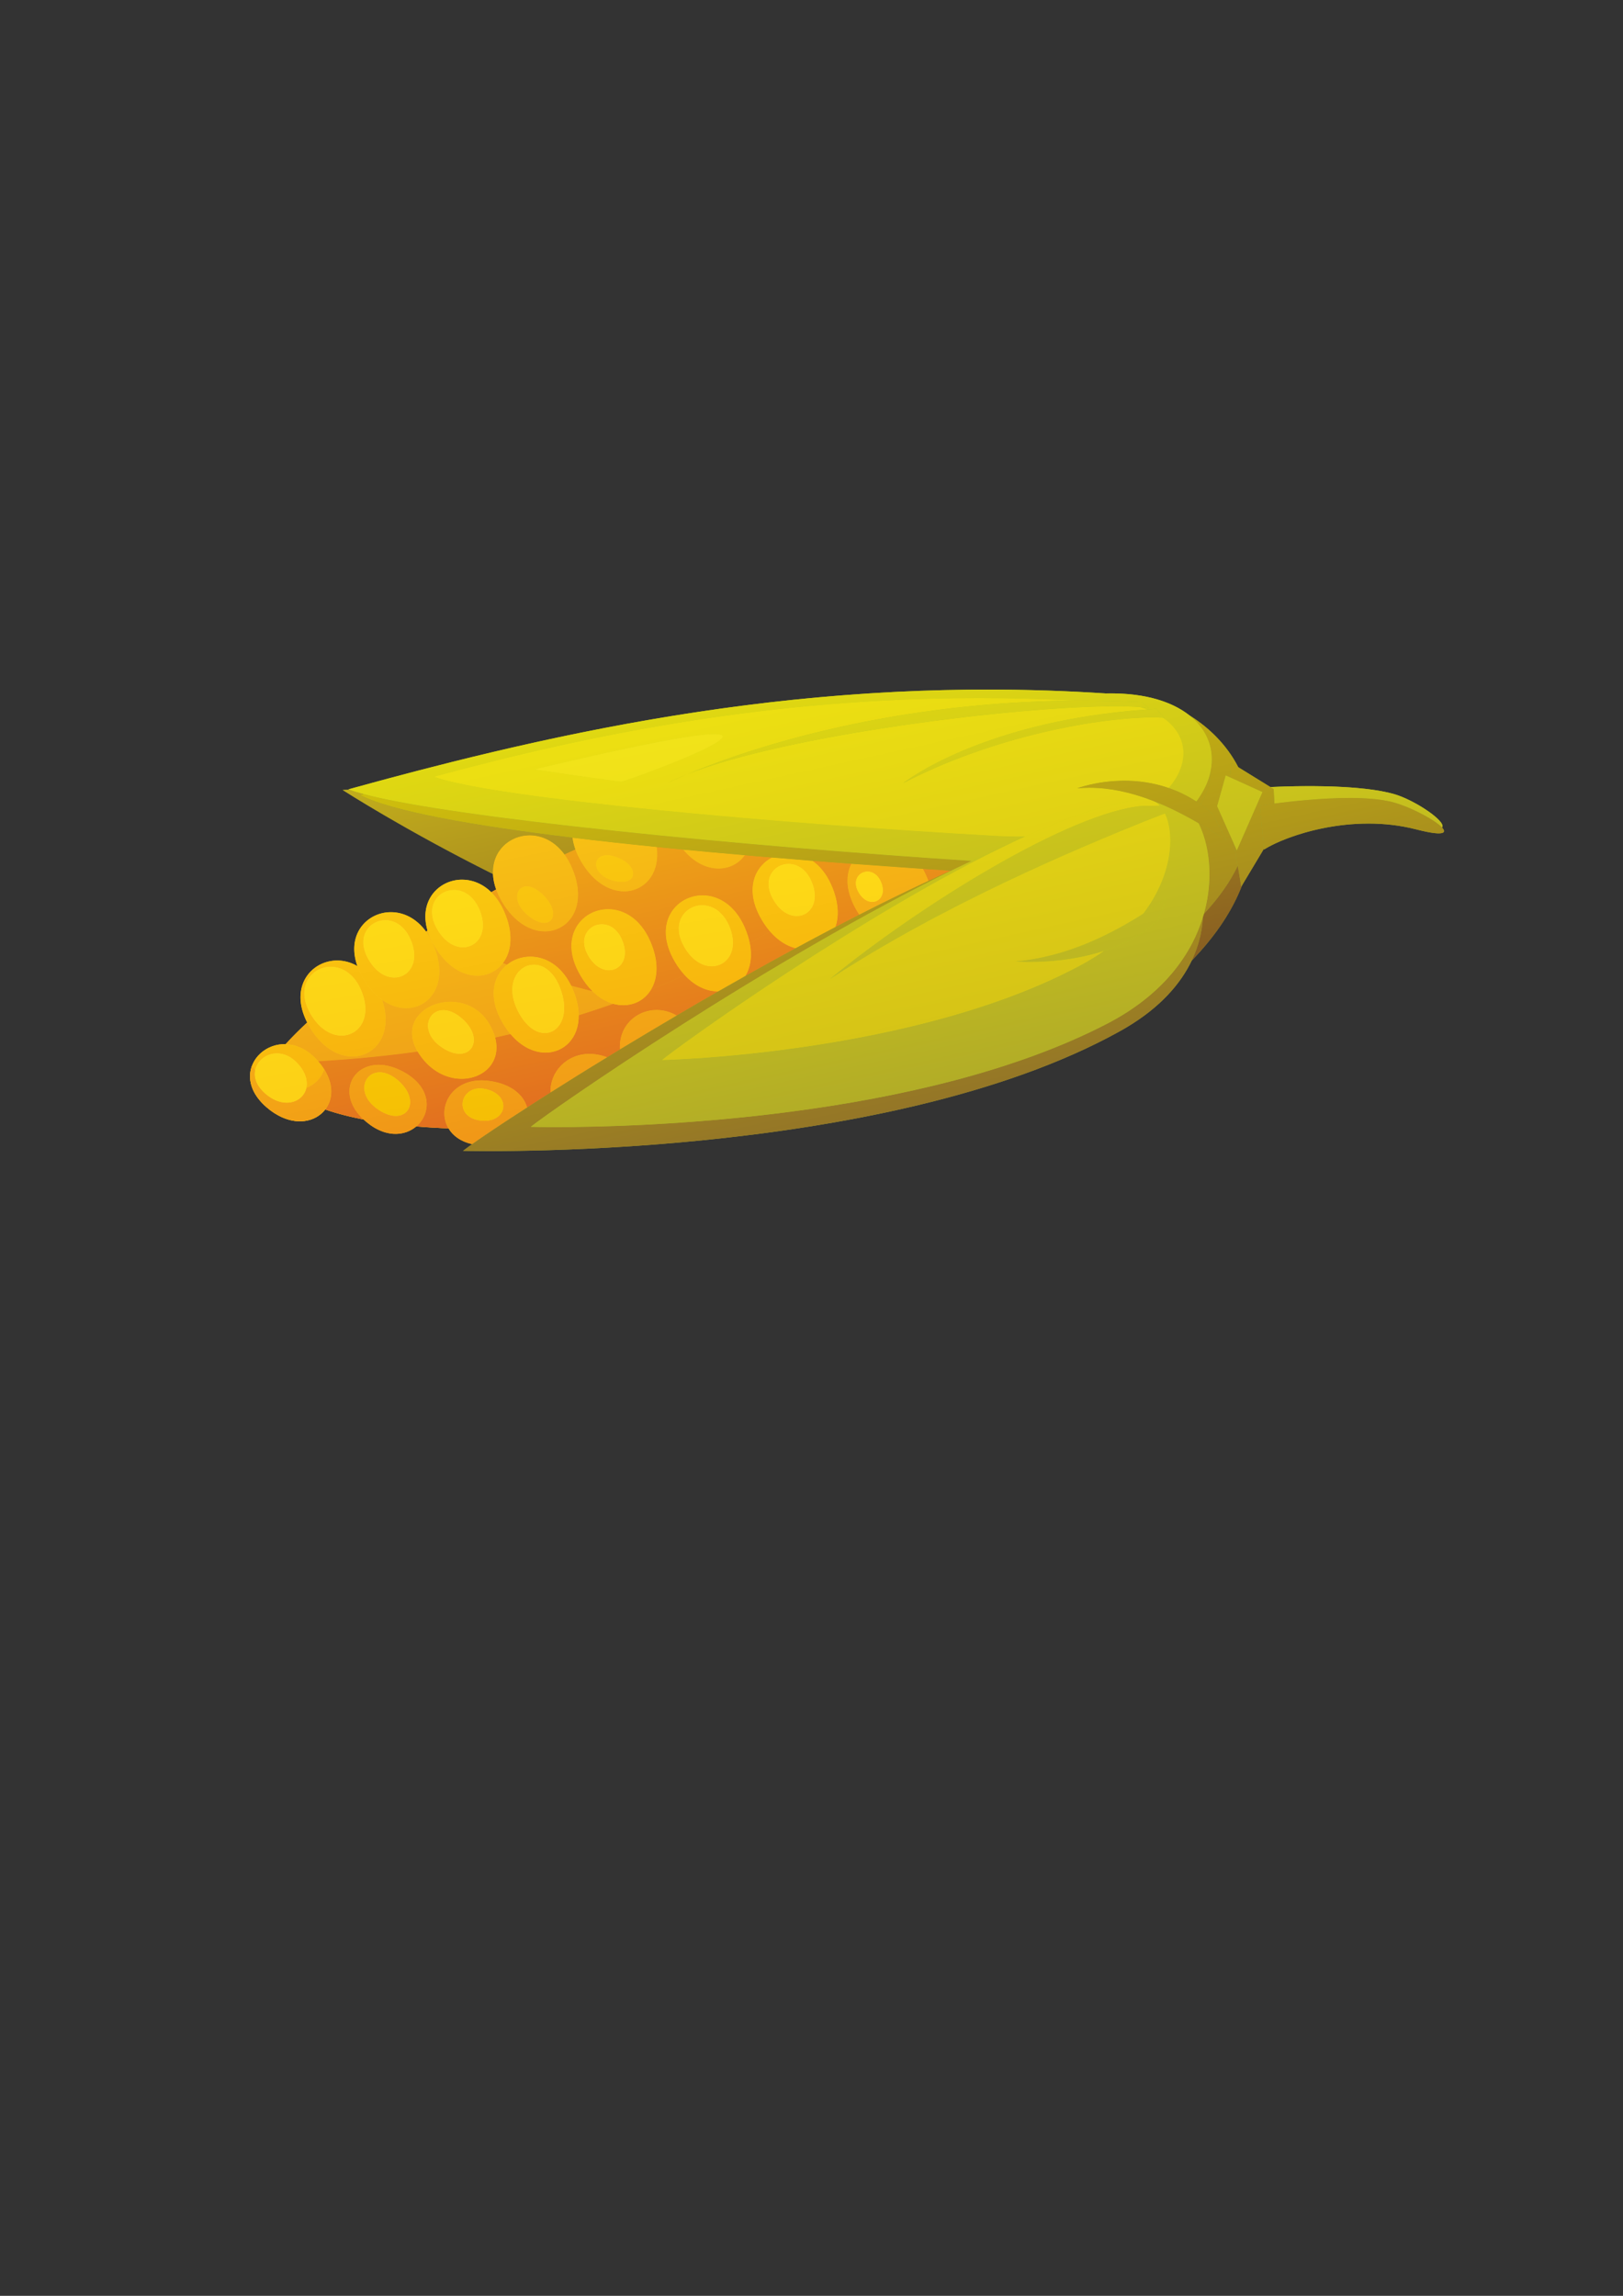 <svg xmlns="http://www.w3.org/2000/svg" width="210mm" height="297mm" shape-rendering="geometricPrecision" text-rendering="geometricPrecision" image-rendering="optimizeQuality" fill-rule="evenodd" clip-rule="evenodd" viewBox="0 0 21000 29700"><rect x="0" y="0" width="21000" height="29700" fill="#333333" stroke="none"/><defs><linearGradient id="a" gradientUnits="userSpaceOnUse" x1="10060.6" y1="8288.74" x2="11553.2" y2="15044.5"><stop offset="0" stop-color="#FFFDF1"/><stop offset="1" stop-color="#FDFAEB"/></linearGradient><linearGradient id="b" gradientUnits="userSpaceOnUse" x1="10060.6" y1="8288.77" x2="11553.2" y2="15044.5"><stop offset="0" stop-color="#CAB91B"/><stop offset="1" stop-color="#723F23"/></linearGradient><linearGradient id="c" gradientUnits="userSpaceOnUse" x1="10060.6" y1="8288.74" x2="11553.2" y2="15044.5"><stop offset="0" stop-color="#FAD414"/><stop offset="1" stop-color="#EB861A"/></linearGradient><linearGradient id="d" gradientUnits="userSpaceOnUse" x1="10060.6" y1="8288.77" x2="11553.2" y2="15044.5"><stop offset="0" stop-color="#F6C610"/><stop offset="1" stop-color="#DC5424"/></linearGradient><linearGradient id="e" gradientUnits="userSpaceOnUse" x1="10060.6" y1="8288.74" x2="11553.2" y2="15044.5"><stop offset="0" stop-color="#F6C610"/><stop offset="1" stop-color="#DC5424"/></linearGradient><linearGradient id="f" gradientUnits="userSpaceOnUse" x1="9815.46" y1="8288.71" x2="11254.3" y2="15044.5"><stop offset="0" stop-color="#FCDE10"/><stop offset="1" stop-color="#F59F0D"/></linearGradient><linearGradient id="g" gradientUnits="userSpaceOnUse" x1="9835.2" y1="8288.81" x2="11278.4" y2="15044.5"><stop offset="0" stop-color="#FAD613"/><stop offset="1" stop-color="#EF8918"/></linearGradient><linearGradient id="h" gradientUnits="userSpaceOnUse" x1="9141.68" y1="8288.77" x2="10352.5" y2="15044.5"><stop offset="0" stop-color="#FAD613"/><stop offset="1" stop-color="#EF8918"/></linearGradient><linearGradient id="i" gradientUnits="userSpaceOnUse" x1="9794.89" y1="8288.77" x2="11165.1" y2="15044.5"><stop offset="0" stop-color="#FAD613"/><stop offset="1" stop-color="#EF8918"/></linearGradient><linearGradient id="j" gradientUnits="userSpaceOnUse" x1="9878.86" y1="8288.74" x2="11267.3" y2="15044.5"><stop offset="0" stop-color="#FCDE10"/><stop offset="1" stop-color="#F59F0D"/></linearGradient><linearGradient id="k" gradientUnits="userSpaceOnUse" x1="9636.16" y1="8288.74" x2="10952.4" y2="15044.5"><stop offset="0" stop-color="#FAD613"/><stop offset="1" stop-color="#EF8918"/></linearGradient><linearGradient id="l" gradientUnits="userSpaceOnUse" x1="9965.34" y1="8288.77" x2="11404.3" y2="15044.4"><stop offset="0" stop-color="#FAD613"/><stop offset="1" stop-color="#EF8918"/></linearGradient><linearGradient id="m" gradientUnits="userSpaceOnUse" x1="9786.6" y1="8288.77" x2="11044.5" y2="15044.5"><stop offset="0" stop-color="#FCDE10"/><stop offset="1" stop-color="#F59F0D"/></linearGradient><linearGradient id="n" gradientUnits="userSpaceOnUse" x1="10030.7" y1="8288.74" x2="11489.2" y2="15044.5"><stop offset="0" stop-color="#FAD613"/><stop offset="1" stop-color="#EF8918"/></linearGradient><linearGradient id="o" gradientUnits="userSpaceOnUse" x1="10026.9" y1="8288.84" x2="11496.7" y2="15044.4"><stop offset="0" stop-color="#FAD613"/><stop offset="1" stop-color="#EF8918"/></linearGradient><linearGradient id="p" gradientUnits="userSpaceOnUse" x1="9992.79" y1="8288.74" x2="11263.9" y2="15044.5"><stop offset="0" stop-color="#FCDE10"/><stop offset="1" stop-color="#F59F0D"/></linearGradient><linearGradient id="q" gradientUnits="userSpaceOnUse" x1="10060.6" y1="8288.74" x2="11553.2" y2="15044.5"><stop offset="0" stop-color="#FAD613"/><stop offset="1" stop-color="#EF8918"/></linearGradient><linearGradient id="r" gradientUnits="userSpaceOnUse" x1="10125.3" y1="8288.77" x2="11470.9" y2="15044.5"><stop offset="0" stop-color="#FCDE10"/><stop offset="1" stop-color="#F59F0D"/></linearGradient><linearGradient id="s" gradientUnits="userSpaceOnUse" x1="10066.6" y1="8288.77" x2="11554.6" y2="15044.5"><stop offset="0" stop-color="#FAD613"/><stop offset="1" stop-color="#EF8918"/></linearGradient><linearGradient id="t" gradientUnits="userSpaceOnUse" x1="9415.74" y1="8288.77" x2="10666.6" y2="15044.5"><stop offset="0" stop-color="#FCDE10"/><stop offset="1" stop-color="#F59F0D"/></linearGradient><linearGradient id="u" gradientUnits="userSpaceOnUse" x1="10060.6" y1="8288.77" x2="11553.2" y2="15044.5"><stop offset="0" stop-color="#FFFDF1"/><stop offset="1" stop-color="#FDFAEB"/></linearGradient><linearGradient id="v" gradientUnits="userSpaceOnUse" x1="10220.8" y1="8288.77" x2="11675.9" y2="15044.4"><stop offset="0" stop-color="#E5DD0F"/><stop offset="1" stop-color="#ABA62A"/></linearGradient><linearGradient id="w" gradientUnits="userSpaceOnUse" x1="10060.7" y1="8288.77" x2="11553.2" y2="15044.5"><stop offset="0" stop-color="#CAB91B"/><stop offset="1" stop-color="#723F23"/></linearGradient><linearGradient id="x" gradientUnits="userSpaceOnUse" x1="10060.6" y1="8288.77" x2="11553.2" y2="15044.5"><stop offset="0" stop-color="#D8C908"/><stop offset="1" stop-color="#8D6D2A"/></linearGradient><linearGradient id="y" gradientUnits="userSpaceOnUse" x1="10060.6" y1="8288.77" x2="11553.2" y2="15044.4"><stop offset="0" stop-color="#FFFDF1"/><stop offset="1" stop-color="#FDFAEB"/></linearGradient><linearGradient id="z" gradientUnits="userSpaceOnUse" x1="9037.6" y1="8288.74" x2="10253.2" y2="15044.5"><stop offset="0" stop-color="#FCDE10"/><stop offset="1" stop-color="#F59F0D"/></linearGradient><linearGradient id="A" gradientUnits="userSpaceOnUse" x1="8820.42" y1="8288.71" x2="9987.15" y2="15044.5"><stop offset="0" stop-color="#FDE916"/><stop offset="1" stop-color="#FCC416"/></linearGradient><linearGradient id="B" gradientUnits="userSpaceOnUse" x1="9161.35" y1="8288.77" x2="10385.1" y2="15044.5"><stop offset="0" stop-color="#FCDE10"/><stop offset="1" stop-color="#F59F0D"/></linearGradient><linearGradient id="C" gradientUnits="userSpaceOnUse" x1="9650.36" y1="8288.74" x2="10982.8" y2="15044.5"><stop offset="0" stop-color="#FCDE10"/><stop offset="1" stop-color="#F59F0D"/></linearGradient><linearGradient id="D" gradientUnits="userSpaceOnUse" x1="10060.6" y1="8288.74" x2="11553.2" y2="15044.5"><stop offset="0" stop-color="#D8C908"/><stop offset="1" stop-color="#8D6D2A"/></linearGradient><linearGradient id="E" gradientUnits="userSpaceOnUse" x1="10041" y1="8288.77" x2="11528.3" y2="15044.5"><stop offset="0" stop-color="#E5DD0F"/><stop offset="1" stop-color="#ABA62A"/></linearGradient><linearGradient id="F" gradientUnits="userSpaceOnUse" x1="10035.6" y1="8288.74" x2="11519.8" y2="15044.5"><stop offset="0" stop-color="#F0E411"/><stop offset="1" stop-color="#CEBA18"/></linearGradient><linearGradient id="G" gradientUnits="userSpaceOnUse" x1="10060.6" y1="8288.74" x2="11553.2" y2="15044.5"><stop offset="0" stop-color="#D8C908"/><stop offset="1" stop-color="#8D6D2A"/></linearGradient><linearGradient id="H" gradientUnits="userSpaceOnUse" x1="10060.6" y1="8288.74" x2="11553.2" y2="15044.5"><stop offset="0" stop-color="#D8C908"/><stop offset="1" stop-color="#8D6D2A"/></linearGradient><linearGradient id="I" gradientUnits="userSpaceOnUse" x1="10101.6" y1="8288.74" x2="11584.4" y2="15044.5"><stop offset="0" stop-color="#D8C908"/><stop offset="1" stop-color="#8D6D2A"/></linearGradient><linearGradient id="J" gradientUnits="userSpaceOnUse" x1="9805.64" y1="8288.71" x2="11239" y2="15044.5"><stop offset="0" stop-color="#FDE916"/><stop offset="1" stop-color="#FCC416"/></linearGradient><linearGradient id="K" gradientUnits="userSpaceOnUse" x1="8971.16" y1="8288.77" x2="10137.9" y2="15044.4"><stop offset="0" stop-color="#FDE916"/><stop offset="1" stop-color="#FCC416"/></linearGradient><linearGradient id="L" gradientUnits="userSpaceOnUse" x1="9165.13" y1="8288.74" x2="10331.9" y2="15044.5"><stop offset="0" stop-color="#FDE916"/><stop offset="1" stop-color="#FCC416"/></linearGradient><linearGradient id="M" gradientUnits="userSpaceOnUse" x1="9399.41" y1="8288.71" x2="10575.2" y2="15044.5"><stop offset="0" stop-color="#FCDE10"/><stop offset="1" stop-color="#F59F0D"/></linearGradient><linearGradient id="N" gradientUnits="userSpaceOnUse" x1="9625.07" y1="8288.74" x2="10810.1" y2="15044.5"><stop offset="0" stop-color="#FCDE10"/><stop offset="1" stop-color="#F59F0D"/></linearGradient><linearGradient id="O" gradientUnits="userSpaceOnUse" x1="9578.94" y1="8288.74" x2="10745.8" y2="15044.5"><stop offset="0" stop-color="#FDE916"/><stop offset="1" stop-color="#FCC416"/></linearGradient><linearGradient id="P" gradientUnits="userSpaceOnUse" x1="9867.37" y1="8288.74" x2="11034.2" y2="15044.5"><stop offset="0" stop-color="#FDE916"/><stop offset="1" stop-color="#FCC416"/></linearGradient><linearGradient id="Q" gradientUnits="userSpaceOnUse" x1="10108.4" y1="8288.77" x2="11275.3" y2="15044.5"><stop offset="0" stop-color="#FDE916"/><stop offset="1" stop-color="#FCC416"/></linearGradient><linearGradient id="R" gradientUnits="userSpaceOnUse" x1="10324.5" y1="8288.77" x2="11491.3" y2="15044.5"><stop offset="0" stop-color="#FDE916"/><stop offset="1" stop-color="#FCC416"/></linearGradient><linearGradient id="S" gradientUnits="userSpaceOnUse" x1="8993.48" y1="8288.74" x2="10067.8" y2="15044.5"><stop offset="0" stop-color="#FBE309"/><stop offset="1" stop-color="#F4B704"/></linearGradient><linearGradient id="T" gradientUnits="userSpaceOnUse" x1="9394.2" y1="8288.74" x2="10561.4" y2="15044.5"><stop offset="0" stop-color="#FDE916"/><stop offset="1" stop-color="#FCC416"/></linearGradient><linearGradient id="U" gradientUnits="userSpaceOnUse" x1="9003.43" y1="8288.77" x2="10120.5" y2="15044.5"><stop offset="0" stop-color="#FDE916"/><stop offset="1" stop-color="#FCC416"/></linearGradient><linearGradient id="V" gradientUnits="userSpaceOnUse" x1="8796.44" y1="8288.74" x2="9913.6" y2="15044.5"><stop offset="0" stop-color="#FBE309"/><stop offset="1" stop-color="#F4B704"/></linearGradient><linearGradient id="W" gradientUnits="userSpaceOnUse" x1="10040.1" y1="8288.77" x2="11523.1" y2="15044.5"><stop offset="0" stop-color="#E5DD0F"/><stop offset="1" stop-color="#ABA62A"/></linearGradient><linearGradient id="X" gradientUnits="userSpaceOnUse" x1="10046.8" y1="8288.74" x2="11525.6" y2="15044.5"><stop offset="0" stop-color="#F0E411"/><stop offset="1" stop-color="#CEBA18"/></linearGradient><linearGradient id="Y" gradientUnits="userSpaceOnUse" x1="10060.6" y1="8288.74" x2="11553.2" y2="15044.5"><stop offset="0" stop-color="#E5DD0F"/><stop offset="1" stop-color="#ABA62A"/></linearGradient><linearGradient id="Z" gradientUnits="userSpaceOnUse" x1="10060.6" y1="8288.77" x2="11553.2" y2="15044.5"><stop offset="0" stop-color="#E5DD0F"/><stop offset="1" stop-color="#ABA62A"/></linearGradient><linearGradient id="aa" gradientUnits="userSpaceOnUse" x1="10060.6" y1="8288.77" x2="11553.2" y2="15044.5"><stop offset="0" stop-color="#E5DD0F"/><stop offset="1" stop-color="#ABA62A"/></linearGradient><linearGradient id="ab" gradientUnits="userSpaceOnUse" x1="10060.6" y1="8288.77" x2="11553.2" y2="15044.4"><stop offset="0" stop-color="#E5DD0F"/><stop offset="1" stop-color="#ABA62A"/></linearGradient><linearGradient id="ac" gradientUnits="userSpaceOnUse" x1="10060.6" y1="8288.74" x2="11553.2" y2="15044.5"><stop offset="0" stop-color="#E5DD0F"/><stop offset="1" stop-color="#ABA62A"/></linearGradient><linearGradient id="ad" gradientUnits="userSpaceOnUse" x1="10060.6" y1="8288.74" x2="11553.2" y2="15044.5"><stop offset="0" stop-color="#D8C908"/><stop offset="1" stop-color="#8D6D2A"/></linearGradient><linearGradient id="ae" gradientUnits="userSpaceOnUse" x1="9582.79" y1="8288.74" x2="10848.8" y2="15044.5"><stop offset="0" stop-color="#F4E61E"/><stop offset="1" stop-color="#E3D202"/></linearGradient></defs><path fill="#B8C61D" fill-rule="nonzero" d="M16376 10876c304-167 1095-484 1906-225 811 258 142-272-254-381-557-153-1649-85-1649-85l-3 691z"/><path fill="#838531" fill-rule="nonzero" d="M4434 10220c602-43 7079 49 8609 915 481 273 491 1926-1412 1820-3243-179-7197-2735-7197-2735zM14628 9019c966-14 2679 1744 549 3641l-549-3641z"/><path fill="#9AA32E" fill-rule="nonzero" d="M14628 9019c965-25 2653 1507 502 3210l-502-3210z"/><path fill="#F3B71D" fill-rule="nonzero" d="M3494 13828c-133-279 4044-4130 9400-4054 0 0 1839 2719 990 3462-848 744-9571 2319-10390 592z"/><path fill="#E69B1C" fill-rule="nonzero" d="M6098 11690c1700-996 4098-1954 6796-1916 0 0 1839 2719 990 3462-848 744-9460-565-7786-1546z"/><path fill="#E69B1C" fill-rule="nonzero" d="M3494 13828c-133-279 4932 513 9400-4054 0 0 1839 2719 990 3462-848 744-9571 2319-10390 592z"/><path fill="#F9C520" fill-rule="nonzero" d="M3449 14324c-583-504 157-1153 652-613 495 541-102 1089-652 613z"/><path fill="#F3B81D" fill-rule="nonzero" d="M4194 13835c-86 271-460 393-816 85-49-42-88-85-119-129-57 156-17 354 190 533 508 440 1054 5 745-489zM5233 13873c629 357 110 1082-448 676s-145-1013 448-676z"/><path fill="#F3B81D" fill-rule="nonzero" d="M6254 14820c-748-26-618-940 89-835s618 861-89 835z"/><path fill="#F9C520" fill-rule="nonzero" d="M6502 13230c-453-776 556-1231 903-447 347 785-475 1179-903 447z"/><path fill="#F3B81D" fill-rule="nonzero" d="M6493 11662c-453-776 556-1231 903-447s-475 1178-903 447zM7518 11144c-453-776 556-1231 903-447s-475 1179-903 447z"/><path fill="#F9C520" fill-rule="nonzero" d="M7509 12617c-454-776 556-1231 902-447 347 784-475 1179-902 447z"/><path fill="#F3B81D" fill-rule="nonzero" d="M8136 13921c-454-776 556-1231 903-447s-475 1179-903 447z"/><path fill="#F3B81D" fill-rule="nonzero" d="M7510 14630c-805-399-212-1334 509-869 720 464 250 1245-509 869z"/><path fill="#F9C520" fill-rule="nonzero" d="M8730 12438c-453-776 556-1231 903-447s-475 1179-903 447z"/><path fill="#F3B81D" fill-rule="nonzero" d="M8741 10849c-453-776 556-1231 903-447 347 785-475 1179-903 447z"/><path fill="#F9C520" fill-rule="nonzero" d="M9853 11894c-453-775 556-1230 903-446s-475 1178-903 446z"/><path fill="#FDDA32" fill-rule="nonzero" d="M10035 10546c-453-775 557-1230 903-446 347 784-475 1178-903 446z"/><path fill="#F3B81D" fill-rule="nonzero" d="M11081 11773c-453-776 556-1231 903-447s-475 1179-903 447z"/><path fill="#FDDA32" fill-rule="nonzero" d="M12454 12183c-453-776 556-1231 903-447s-475 1179-903 447z"/><path fill="#FDDA32" fill-rule="nonzero" d="M11773 10729c-453-776 556-1231 903-447s-475 1179-903 447z"/><path fill="#F9C520" fill-rule="nonzero" d="M5438 13656c-436-615 581-1003 910-379s-499 960-910 379zM4003 13280c-453-775 556-1231 903-446 347 784-475 1178-903 446z"/><path fill="#FDDA32" fill-rule="nonzero" d="M4020 13119c-325-556 399-882 648-320 249 563-341 845-648 320z"/><path fill="#F9C520" fill-rule="nonzero" d="M4698 12655c-453-776 556-1231 903-447s-475 1179-903 447z"/><path fill="#F9C520" fill-rule="nonzero" d="M5619 12235c-453-776 556-1231 903-447s-476 1179-903 447z"/><path fill="#9AA32E" fill-rule="nonzero" d="M4661 10286c936 476 5112 824 8251 1016 1613 99 2515-495 2711-1089 185-562-260-1123-1331-1099-3798-251-6880 411-9631 1172z"/><path fill="#B8C61D" fill-rule="nonzero" d="M4509 10211c882 335 5280 756 8419 948 1613 99 2514-495 2711-1089 185-561-260-1123-1331-1099-3798-251-7048 480-9799 1240z"/><path fill="#D5D211" fill-rule="nonzero" d="M5613 10048c773 282 4518 612 7273 765 1412 78 2208-393 2387-865 171-449-215-897-1158-873-3333-201-6085 318-8502 973z"/><path fill="#9AA32E" fill-rule="nonzero" d="M5992 14888c498-399 6654-4361 8744-4365 646-1 1606 1792-249 2819-3062 1697-8495 1546-8495 1546zM15881 10432l52-562 547 338 27 517-446 744z"/><path fill="#9AA32E" fill-rule="nonzero" d="M16355 10990c293-185 1138-473 1963-262 824 212 57-276-344-362-565-121-1671 56-1671 56l52 568z"/><path fill="#FDDA32" fill-rule="nonzero" d="M3434 14149c-373-322 101-737 418-391 316 345-66 695-418 391zM4770 12415c-271-464 333-736 540-267s-285 704-540 267zM5658 12023c-270-463 334-735 541-267 207 469-285 705-541 267z"/><path fill="#F9C520" fill-rule="nonzero" d="M6851 11858c-309-231-124-552 155-301 280 251 136 521-155 301zM7939 11394c-332-87-281-421 34-308s280 390-34 308z"/><path fill="#FDDA32" fill-rule="nonzero" d="M7613 12366c-217-371 267-590 433-214s-228 565-433 214zM8856 12254c-287-492 355-782 575-284 219 498-304 749-575 284zM10007 11640c-246-420 303-668 491-243 187 426-260 641-491 243zM11110 11545c-143-245 178-389 287-141s-152 373-287 141z"/><path fill="#F8D126" fill-rule="nonzero" d="M6212 14495c-363-48-257-489 82-404s261 450-82 404z"/><path fill="#FDDA32" fill-rule="nonzero" d="M6703 13083c-283-555 324-868 542-308 219 561-275 832-542 308zM5724 13554c-383-252-109-672 234-394 344 278 127 632-234 394z"/><path fill="#F8D126" fill-rule="nonzero" d="M4899 14357c-382-251-109-672 235-394 343 279 126 632-235 394z"/><path fill="#B8C61D" fill-rule="nonzero" d="M6868 14577c410-330 5994-4180 8240-4255 592-15 1103 1942-781 2920-2833 1471-7459 1335-7459 1335z"/><path fill="#D5D211" fill-rule="nonzero" d="M8567 13713c310-258 4536-3284 6256-3372 453-20 608 1360-822 2135-2150 1166-5434 1237-5434 1237z"/><path fill="#B8C61D" fill-rule="nonzero" d="M15067 9286c-571-42-2083 170-3384 847 0 0 1047-834 3279-963l105 116z"/><path fill="#B8C61D" fill-rule="nonzero" d="M14866 9160c-869-132-4970 319-6236 973 0 0 2449-1234 6142-1052l94 79zM15091 11623c-338 225-1052 735-1951 815 0 0 1169 104 1847-537l104-278zM15860 10032l-111 397 254 571 331-753zM10736 12667c1159-950 3109-2162 4049-2242 148 1 269-3 360-8 318-17 265-33-342 211-887 358-2597 1076-4067 2039z"/><path fill="#9AA32E" fill-rule="nonzero" d="M15869 10870c-363-226-1139-749-1931-672 0 0 961-372 1750 330l181 342z"/><path fill="#E8DF1E" fill-rule="nonzero" d="M6914 9953s1062 158 1126 158c63 0 3553-1269-1126-158z"/><path fill="url(#a)" d="M6338 14891zm51 0c1294-3 5456-125 8027-1510-2571 1385-6734 1507-8027 1510zm-397-3c6-5 13-10 20-16-7 6-14 11-20 16zm-1124-287h-1 1zm-2 0c-27-15-54-32-81-52-2-1-3-2-5-4 2 2 3 3 5 4 27 20 54 37 81 52zm-86-56zm-1331-221c-1-1-3-2-4-4 1 2 3 3 4 4zm2077-2281l6-4c-2 1-4 3-6 4zm-1092-1823zm0 0c5-1 12-1 18-1-6 0-13 1-18 1z"/><path fill="url(#b)" d="M6379 11307c-1155-577-1940-1084-1945-1087 5 0 12-1 18-1 20-1 43-2 70-3 51 19 113 38 186 57-16 4-31 9-47 13 411 209 1448 393 2747 551 6 48 18 99 37 152-47 22-94 43-141 65-126-172-293-247-451-247-256 0-487 198-474 500z"/><path fill="url(#c)" d="M4118 13730c-5-6-11-13-17-19-127-139-271-199-405-203 74-82 166-175 278-280 9 17 18 35 29 52 158 271 370 387 557 387 296 0 530-293 385-732 103 73 210 107 310 107 319 0 565-340 346-834-26-59-56-111-88-156l13-9c2-1 4-3 6-4 19 62 47 128 87 196 158 270 370 387 556 387 134 0 254-59 333-164 17 7 35 15 53 22-178 142-254 416-59 750 33 56 67 105 104 148-67 15-134 31-199 45-13-47-32-95-59-146-117-224-323-317-519-317-336 0-642 275-425 644-523 74-962 105-1286 126zm3370-595c0-105-26-223-83-352-5-11-10-22-15-32 89 24 182 48 276 72 86 84 179 137 269 163-151 53-300 103-447 149zm-184-2081c47-22 94-43 141-65-47 22-94 43-141 65z"/><path fill="url(#d)" d="M7666 12823c-94-24-187-48-276-72-129-264-335-375-528-375-111 0-218 37-301 104-18-7-36-15-53-22 111-146 141-382 14-670-46-102-102-183-165-245 21-12 41-24 63-36 18 50 42 101 73 155 158 270 370 387 557 387 319 0 565-340 346-834-27-61-58-114-92-161 47-22 94-43 141-65 18 50 42 101 73 155 158 270 370 387 557 387 259 0 470-225 422-574 114 11 227 23 343 34 141 170 308 245 458 245 137 0 260-62 339-173 117 11 235 21 353 30-230 119-359 422-137 801 36 61 73 113 113 159-89 50-177 99-265 147-13-66-35-135-68-209-127-287-343-408-543-408-347 0-647 363-360 855 40 69 84 127 130 177-146 65-292 127-435 185 88-148 103-367-14-630-127-287-342-408-543-408-346 0-647 363-359 855 48 82 101 151 157 206zm3126-1285c-10-30-22-60-36-90-63-144-149-246-245-312 169 13 337 26 505 38-35 70-53 152-50 243-58 41-116 81-174 121z"/><path fill="url(#e)" d="M5803 14597c-143-6-282-14-416-25 190-163 210-492-154-699-120-68-234-98-333-98-362 0-535 392-197 707-181-35-346-78-494-129 114-149 115-386-91-623 324-21 763-52 1286-126 10 17 21 34 34 52 148 210 352 300 535 300 282 0 518-214 434-533 65-14 132-30 199-45 140 166 305 239 453 239 236 0 432-185 429-482 147-46 296-96 447-149 44 12 88 18 130 18 150 0 283-74 360-204 143-58 289-120 435-185 134 145 288 210 427 210h7c-183 105-363 209-538 313-84-49-174-72-260-72-259 0-492 203-474 510-56 34-112 68-166 102-80-30-156-44-228-44-301 0-516 238-504 499-107 68-209 133-304 195-42-157-197-301-477-343-39-6-75-9-111-9-409 0-578 371-429 621zm3840-1970c66-107 93-253 58-427 88-48 176-97 265-147 103 117 217 186 329 214-220 119-437 239-652 360zm1166-634c43-121 44-277-17-455 58-40 116-80 174-121 5 107 40 227 115 356 12 21 25 41 38 60-103 53-207 106-310 160zm1203-597c-8-23-18-46-28-70-14-31-28-59-44-86 121 8 242 16 361 24-95 42-192 87-289 132z"/><path fill="url(#f)" d="M4209 14353l-1-1c96-126 111-317-14-517-35 111-119 197-230 239 19-91-10-204-112-316-85-93-181-131-269-131-137 0-256 94-281 218-16-18-30-36-43-54-2 6-4 11-5 17 54-174 228-300 428-300h14c134 4 278 64 405 203 6 6 12 13 17 19 206 237 205 474 91 623z"/><path fill="url(#g)" d="M3879 14504c-13 0-27 0-40-1-18-1-36-4-54-8-13-2-26-4-40-8-19-5-39-12-59-20-12-5-25-8-38-14-22-10-44-23-66-36-11-6-22-11-33-18-34-21-67-46-100-75-1-1-3-2-4-4-22-18-41-37-59-57l-15-16c-15-17-28-34-41-52l-8-11c-14-20-26-41-37-62l-6-12c-8-18-16-36-21-54l-4-11c-13-43-19-86-18-127v-5c1-37 7-72 18-105 1-6 3-11 5-17 13 18 27 36 43 54-18 93 15 203 132 304 95 82 191 116 276 116 128 0 229-78 254-191 111-42 195-128 230-239 125 200 110 391 14 517l-16 18-13 15c-12 12-25 23-38 33l-23 17c-12 9-25 16-39 23-10 5-21 10-32 15-13 5-26 10-40 14-13 4-27 7-40 9-14 3-27 5-40 6-16 2-32 2-48 2zm-430-180z"/><path fill="url(#h)" d="M5118 14669c-78 0-163-21-250-68h-1-1c-27-15-54-32-81-52-2-1-3-2-5-4-28-20-52-42-75-63h-2c-338-315-165-707 197-707 99 0 213 30 333 98 364 207 344 536 154 699h-1c-70 60-163 97-268 97zm-205-797c-214 0-308 292-14 485 84 56 160 79 222 79 210 0 277-258 13-473-80-64-156-91-221-91z"/><path fill="url(#i)" d="M6110 14801c-149-34-251-110-306-204h-1c-149-250 20-621 429-621 36 0 72 3 111 9 280 42 435 186 477 343-320 206-565 370-710 473zm101-721c-271 0-330 371 1 415 20 3 40 4 58 4 293 0 343-328 24-408-30-7-57-11-83-11z"/><path fill="url(#j)" d="M7059 13617c-148 0-313-73-453-239-37-43-71-92-104-148-195-334-119-608 59-750 83-67 190-104 301-104 193 0 399 111 528 375 5 10 10 21 15 32 57 129 83 247 83 352 3 297-193 482-429 482zm-151-1137c-208 0-383 253-205 603 100 196 232 281 346 281 191 0 333-238 196-589-81-207-215-295-337-295z"/><path fill="url(#k)" d="M7050 12049c-187 0-399-117-557-387-31-54-55-105-73-155-25-71-38-137-41-200-13-302 218-500 474-500 158 0 325 75 451 247 34 47 65 100 92 161 219 494-27 834-346 834zm-234-583c-152 0-194 221 35 392 75 57 141 81 192 81 145 0 171-196-37-382-72-65-138-91-190-91z"/><path fill="url(#l)" d="M8075 11531c-187 0-399-117-557-387-31-54-55-105-73-155-19-53-31-104-37-152 346 42 712 82 1089 120 48 349-163 574-422 574zm-220-468c-204 0-201 256 84 331 40 10 75 15 106 15 211 0 203-224-72-323-45-16-84-23-118-23z"/><path fill="url(#m)" d="M8065 13004c-42 0-86-6-130-18-90-26-183-79-269-163-56-55-109-124-157-206-288-492 13-855 359-855 201 0 416 121 543 408 117 263 102 482 14 630-77 130-210 204-360 204zm-279-1047c-166 0-310 174-173 409 76 130 177 185 267 185 152 0 271-162 166-399-60-138-164-195-260-195z"/><path fill="url(#n)" d="M8022 13576c-18-307 215-510 474-510 86 0 176 23 260 72-255 150-501 297-734 438z"/><path fill="url(#o)" d="M7124 14133c-12-261 203-499 504-499 72 0 148 14 228 44-265 161-511 315-732 455z"/><path fill="url(#p)" d="M9287 12825c-139 0-293-65-427-210-46-50-90-108-130-177-287-492 13-855 360-855 200 0 416 121 543 408 33 74 55 143 68 209 35 174 8 320-58 427-117 66-234 132-349 198h-7zm-201-1114c-221 0-412 231-230 543 100 172 235 246 354 246 202 0 359-216 221-530-81-182-218-259-345-259z"/><path fill="url(#q)" d="M9298 11236c-150 0-317-75-458-245 261 25 528 49 797 72-79 111-202 173-339 173z"/><path fill="url(#r)" d="M10295 12267c-112-28-226-97-329-214-40-46-77-98-113-159-222-379-93-682 137-801 173 15 347 29 521 43 96 66 182 168 245 312 14 30 26 60 36 90 61 178 60 334 17 455-172 90-343 181-514 274zm-92-1091c-188 0-352 197-196 464 85 147 200 210 302 210 173 0 307-184 189-453-69-155-186-221-295-221z"/><path fill="url(#s)" d="M11119 11833c-13-19-26-39-38-60-75-129-110-249-115-356-3-91 15-173 50-243 311 23 620 45 924 66 16 27 30 55 44 86 10 24 20 47 28 70-292 136-591 283-893 437zm106-558c-110 0-205 115-115 270 50 86 117 123 176 123 101 0 180-107 111-264-40-90-108-129-172-129z"/><path fill="url(#t)" d="M5973 13956c-183 0-387-90-535-300-13-18-24-35-34-52-217-369 89-644 425-644 196 0 402 93 519 317 27 51 46 99 59 146 84 319-152 533-434 533zm-235-888c-215 0-308 293-14 486 84 55 159 78 222 78 209 0 277-258 12-472-79-65-155-92-220-92z"/><path fill="url(#u)" d="M14420 13379l54-30-54 30zm67-37c20-11 39-22 59-33-20 11-39 22-59 33zm59-33c2-1 3-2 5-3-2 1-3 2-5 3zm6-4c1 0 2-1 4-2-2 1-3 2-4 2zm5-3c1 0 3-1 4-2-2 1-3 2-4 2zm6-3c1-1 2-1 3-2-1 1-2 1-3 2zm6-4c1 0 1 0 1-1 0 1 0 1-1 1zm7-4zm1496-1840l282-471-282 471zm1691-1234c-247-35-534-46-782-47 248 1 535 12 782 47zm-1325-35l-415-256 415 256zm542-12h-3 3z"/><path fill="url(#v)" d="M18658 10704c-99-105-453-289-684-338-144-31-324-43-511-43-360 0-749 43-973 72l-10-187-42-26c90-4 278-12 501-12h42c248 1 535 12 782 47 96 14 186 31 265 53 279 77 694 363 630 434z"/><path fill="url(#w)" d="M15421 12424c90-189 134-379 144-563 4-13 8-26 12-38 199-213 342-421 438-621l46 267 11-18c-119 312-328 639-651 973z"/><path fill="url(#x)" d="M15577 11823c129-457 72-891-69-1174 144 83 266 162 361 221l-181-342c-51-45-102-86-154-122 38-64 67-128 89-193 26-79 39-158 40-236 56-269-34-530-269-719 254 157 484 386 627 667l2 1-90-56-17 187-56-25-111 397 216 484 50 289c-96 200-239 408-438 621zm292-953z"/><path fill="url(#y)" d="M16355 10990c220-139 752-336 1352-336 199 0 406 22 611 74 109 28 190 44 248 50-58-6-139-22-248-50-205-52-412-74-611-74-600 0-1132 197-1352 336z"/><path fill="url(#z)" d="M4560 13667c-187 0-399-116-557-387-11-17-20-35-29-52h1c-237-465 54-802 388-802 87 0 177 23 262 73 18 50 42 102 73 156 74 125 159 217 247 280 145 439-89 732-385 732zm-281-1160c-249 0-465 260-259 612 113 194 265 278 400 278 228 0 405-243 248-598-91-206-246-292-389-292z"/><path fill="url(#A)" d="M4420 13397c-135 0-287-84-400-278-206-352 10-612 259-612 143 0 298 86 389 292 157 355-20 598-248 598z"/><path fill="url(#B)" d="M5255 13042c-100 0-207-34-310-107-88-63-173-155-247-280-31-54-55-106-73-156l1 1c-148-411 123-699 432-699 159 0 328 76 454 251h1c32 45 62 97 88 156 219 494-27 834-346 834zm-269-1138c-208 0-388 217-216 511 94 162 221 231 333 231 191 0 338-203 207-498-76-172-204-244-324-244z"/><path fill="url(#C)" d="M6175 12622c-186 0-398-117-556-387-40-68-68-134-87-196-116-389 148-659 446-659 129 0 265 51 378 163h1c63 62 119 143 165 245 127 288 97 524-14 670-79 105-199 164-333 164zm-301-1109c-207 0-387 217-216 510 95 162 221 232 333 232 191 0 338-203 208-499-76-171-205-243-325-243z"/><path fill="url(#D)" d="M12301 11264c-119-8-240-16-361-24-304-21-613-43-924-66-168-12-336-25-505-38-174-14-348-28-521-43-118-9-236-19-353-30-269-23-536-47-797-72-116-11-229-23-343-34-377-38-743-78-1089-120-1299-158-2336-342-2747-551 16-4 31-9 47-13 1164 311 4954 676 7864 864l-183 87c-29 13-58 26-88 40zm3233-858c-18-13-37-26-55-38 73-97 126-197 160-298 10-31 18-62 24-93-1 78-14 157-40 236-22 65-51 129-89 193z"/><path fill="url(#E)" d="M12572 11137c-2910-188-6700-553-7864-864-73-19-135-38-186-57h1l-14-5c2375-656 5120-1290 8270-1290 499 0 1009 16 1529 50 23 0 45-1 66-1 459 0 796 112 1013 283 3 2 5 3 7 5 235 189 325 450 269 719-6 31-14 62-24 93-34 101-87 201-160 298-119-77-239-134-358-174 70-80 121-163 152-246 94-248 19-495-225-663 7 1 13 1 19 1l-105-116c-41 2-82 5-122 8-29-11-60-22-91-31 44 3 83 7 117 13l-94-79c-254-12-503-18-745-18h-118c-422-22-835-32-1239-32-2697 0-4998 459-7057 1017 773 282 4518 612 7273 765 105 6 206 8 304 8h76c-52 24-105 49-159 74-175 75-354 156-535 242zm-8063-926zm10558-925zm-201-126z"/><path fill="url(#F)" d="M13190 10821c-98 0-199-2-304-8-2755-153-6500-483-7273-765 2059-558 4360-1017 7057-1017 404 0 817 10 1239 32-2547 20-4379 684-5024 956 1301-518 4280-882 5551-882 121 0 226 3 313 10 31 9 62 20 91 31-2148 151-3157 955-3157 955 1196-623 2571-852 3228-852 50 0 96 2 137 4 244 168 319 415 225 663-31 83-82 166-152 246-203-71-400-94-573-94-355 0-610 98-610 98 54-5 108-7 161-7 268 0 530 62 772 151-2 0-4 1-7 1-10-1-21-2-32-2h-9c-407 21-954 206-1557 480h-76zm-4305-802c-93 37-178 74-252 113h-1l-1 1h-1 1l1-1h1c15-8 101-50 252-113zm-255 114zm613-636c-238 0-905 118-2329 456 0 0 1062 158 1126 158 44 0 1746-614 1203-614z"/><path fill="url(#G)" d="M6338 14891c-221 0-346-3-346-3 6-5 13-10 20-16 25-19 58-43 98-71 145-103 390-267 710-473 95-62 197-127 304-195 221-140 467-294 732-455 54-34 110-68 166-102 233-141 479-288 734-438 175-104 355-208 538-313 115-66 232-132 349-198 215-121 432-241 652-360 171-93 342-184 514-274 103-54 207-107 310-160 302-154 601-301 893-437 97-45 194-90 289-132 30-14 59-27 88-40-2432 1180-5235 3123-5521 3353 0 0 112 4 313 4 1085 0 4754-97 7146-1339 718-373 1088-887 1238-1381-10 184-54 374-144 563 0 1-1 1-2 2-147 307-412 608-843 865l-6 3c0 1 0 1-1 1-1 1-2 1-3 2s-2 1-3 2c-1 0-2 1-2 1-1 1-3 2-4 2 0 1-1 1-1 1-2 1-3 2-4 2l-1 1c-2 1-3 2-5 3-20 11-39 22-59 33-4 3-9 5-13 7l-54 30c-1 1-3 1-4 2-2571 1385-6733 1507-8027 1510h-51zm-346-3zm8584-1597zm-89 51z"/><path fill="url(#H)" d="M16061 11469l-46-267-50-289 38 87 331-753-418-190 17-187 90 56 415 256 42 26 10 187c-116 15-187 27-187 27l51 558-282 471-11 18z"/><path fill="url(#I)" d="M16355 10990l-1-10-51-558s71-12 187-27c224-29 613-72 973-72 187 0 367 12 511 43 231 49 585 233 684 338 0 1 0 1-1 1 43 45 38 76-42 76-14 0-30-1-49-3-58-6-139-22-248-50-205-52-412-74-611-74-600 0-1132 197-1352 336zm-1-10z"/><path fill="url(#J)" d="M3710 14265c-85 0-181-34-276-116-117-101-150-211-132-304 25-124 144-218 281-218 88 0 184 38 269 131 102 112 131 225 112 316-25 113-126 191-254 191z"/><path fill="url(#K)" d="M5103 12646c-112 0-239-69-333-231-172-294 8-511 216-511 120 0 248 72 324 244 131 295-16 498-207 498z"/><path fill="url(#L)" d="M5991 12255c-112 0-238-70-333-232-171-293 9-510 216-510 120 0 249 72 325 243 130 296-17 499-208 499z"/><path fill="url(#M)" d="M7043 11939c-51 0-117-24-192-81-229-171-187-392-35-392 52 0 118 26 190 91 208 186 182 382 37 382z"/><path fill="url(#N)" d="M8045 11409c-31 0-66-5-106-15-285-75-288-331-84-331 34 0 73 7 118 23 275 99 283 323 72 323z"/><path fill="url(#O)" d="M7880 12551c-90 0-191-55-267-185-137-235 7-409 173-409 96 0 200 57 260 195 105 237-14 399-166 399z"/><path fill="url(#P)" d="M9210 12500c-119 0-254-74-354-246-182-312 9-543 230-543 127 0 264 77 345 259 138 314-19 530-221 530z"/><path fill="url(#Q)" d="M10309 11850c-102 0-217-63-302-210-156-267 8-464 196-464 109 0 226 66 295 221 118 269-16 453-189 453z"/><path fill="url(#R)" d="M11286 11668c-59 0-126-37-176-123-90-155 5-270 115-270 64 0 132 39 172 129 69 157-10 264-111 264z"/><path fill="url(#S)" d="M6270 14499c-18 0-38-1-58-4-331-44-272-415-1-415 26 0 53 4 83 11 319 80 269 408-24 408z"/><path fill="url(#T)" d="M7049 13364c-114 0-246-85-346-281-178-350-3-603 205-603 122 0 256 88 337 295 137 351-5 589-196 589z"/><path fill="url(#U)" d="M5946 13632c-63 0-138-23-222-78-294-193-201-486 14-486 65 0 141 27 220 92 265 214 197 472-12 472z"/><path fill="url(#V)" d="M5121 14436c-62 0-138-23-222-79-294-193-200-485 14-485 65 0 141 27 221 91 264 215 197 473-13 473z"/><path fill="url(#W)" d="M7181 14581c-201 0-313-4-313-4 286-230 3089-2173 5521-3353l183-87c181-86 360-167 535-242-1919 907-4310 2626-4540 2818 0 0 3284-71 5434-1237 102-56 197-114 283-175 249-81 498-207 703-400l104-278c-80 54-181 123-301 199 381-499 413-1029 282-1299 44-18 83-32 116-45 115 56 222 114 320 171 141 283 198 717 69 1174-4 12-8 25-12 38-150 494-520 1008-1238 1381-2392 1242-6061 1339-7146 1339zm7824-4158c-23-25-48-44-74-58 45 18 90 36 133 55-18 1-38 2-59 3zm-120-76c-6-1-14-3-21-4 3 0 5-1 7-1 5 2 10 4 14 5z"/><path fill="url(#X)" d="M8567 13713c230-192 2621-1911 4540-2818 54-25 107-50 159-74 603-274 1150-459 1557-480h9c11 0 22 1 32 2 7 1 15 3 21 4 16 6 31 12 46 18 26 14 51 33 74 58-50 1-106 2-167 2h-53c-940 80-2890 1292-4049 2242 1470-963 3180-1681 4067-2039 106-42 195-77 269-105 131 270 99 800-282 1299-386 244-964 555-1650 616 0 0 70 6 185 6 214 0 585-21 959-143-86 61-181 119-283 175-2150 1166-5434 1237-5434 1237z"/><path fill="url(#Y)" d="M11683 10133s1009-804 3157-955c40-3 81-6 122-8l105 116c-6 0-12 0-19-1-41-2-87-4-137-4-657 0-2032 229-3228 852z"/><path fill="url(#Z)" d="M8630 10133zm0 0c76-39 161-77 255-114-166 70-254 114-255 114zm255-114c645-272 2477-936 5024-956h118c242 0 491 6 745 18l94 79c-34-6-73-10-117-13-87-7-192-10-313-10-1271 0-4250 364-5551 882z"/><path fill="url(#aa)" d="M13325 12444c-115 0-185-6-185-6 686-61 1264-372 1650-616 120-76 221-145 301-199l-104 278c-205 193-454 319-703 400-374 122-745 143-959 143z"/><path fill="url(#ab)" d="M16003 11000l-38-87-216-484 111-397 56 25 418 190z"/><path fill="url(#ac)" d="M10736 12667c1159-950 3109-2162 4049-2242h53c61 0 117-1 167-2 21-1 41-2 59-3 43 19 84 38 124 58-33 13-72 27-116 45-74 28-163 63-269 105-887 358-2597 1076-4067 2039z"/><path fill="url(#ad)" d="M15869 10870c-95-59-217-138-361-221-98-57-205-115-320-171-40-20-81-39-124-58s-88-37-133-55c-15-6-30-12-46-18-4-1-9-3-14-5-242-89-504-151-772-151-53 0-107 2-161 7 0 0 255-98 610-98 173 0 370 23 573 94 119 40 239 97 358 174 18 12 37 25 55 38 52 36 103 77 154 122l181 342z"/><path fill="url(#ae)" d="M8040 10111c-64 0-1126-158-1126-158 1424-338 2091-456 2329-456 543 0-1159 614-1203 614z"/></svg>